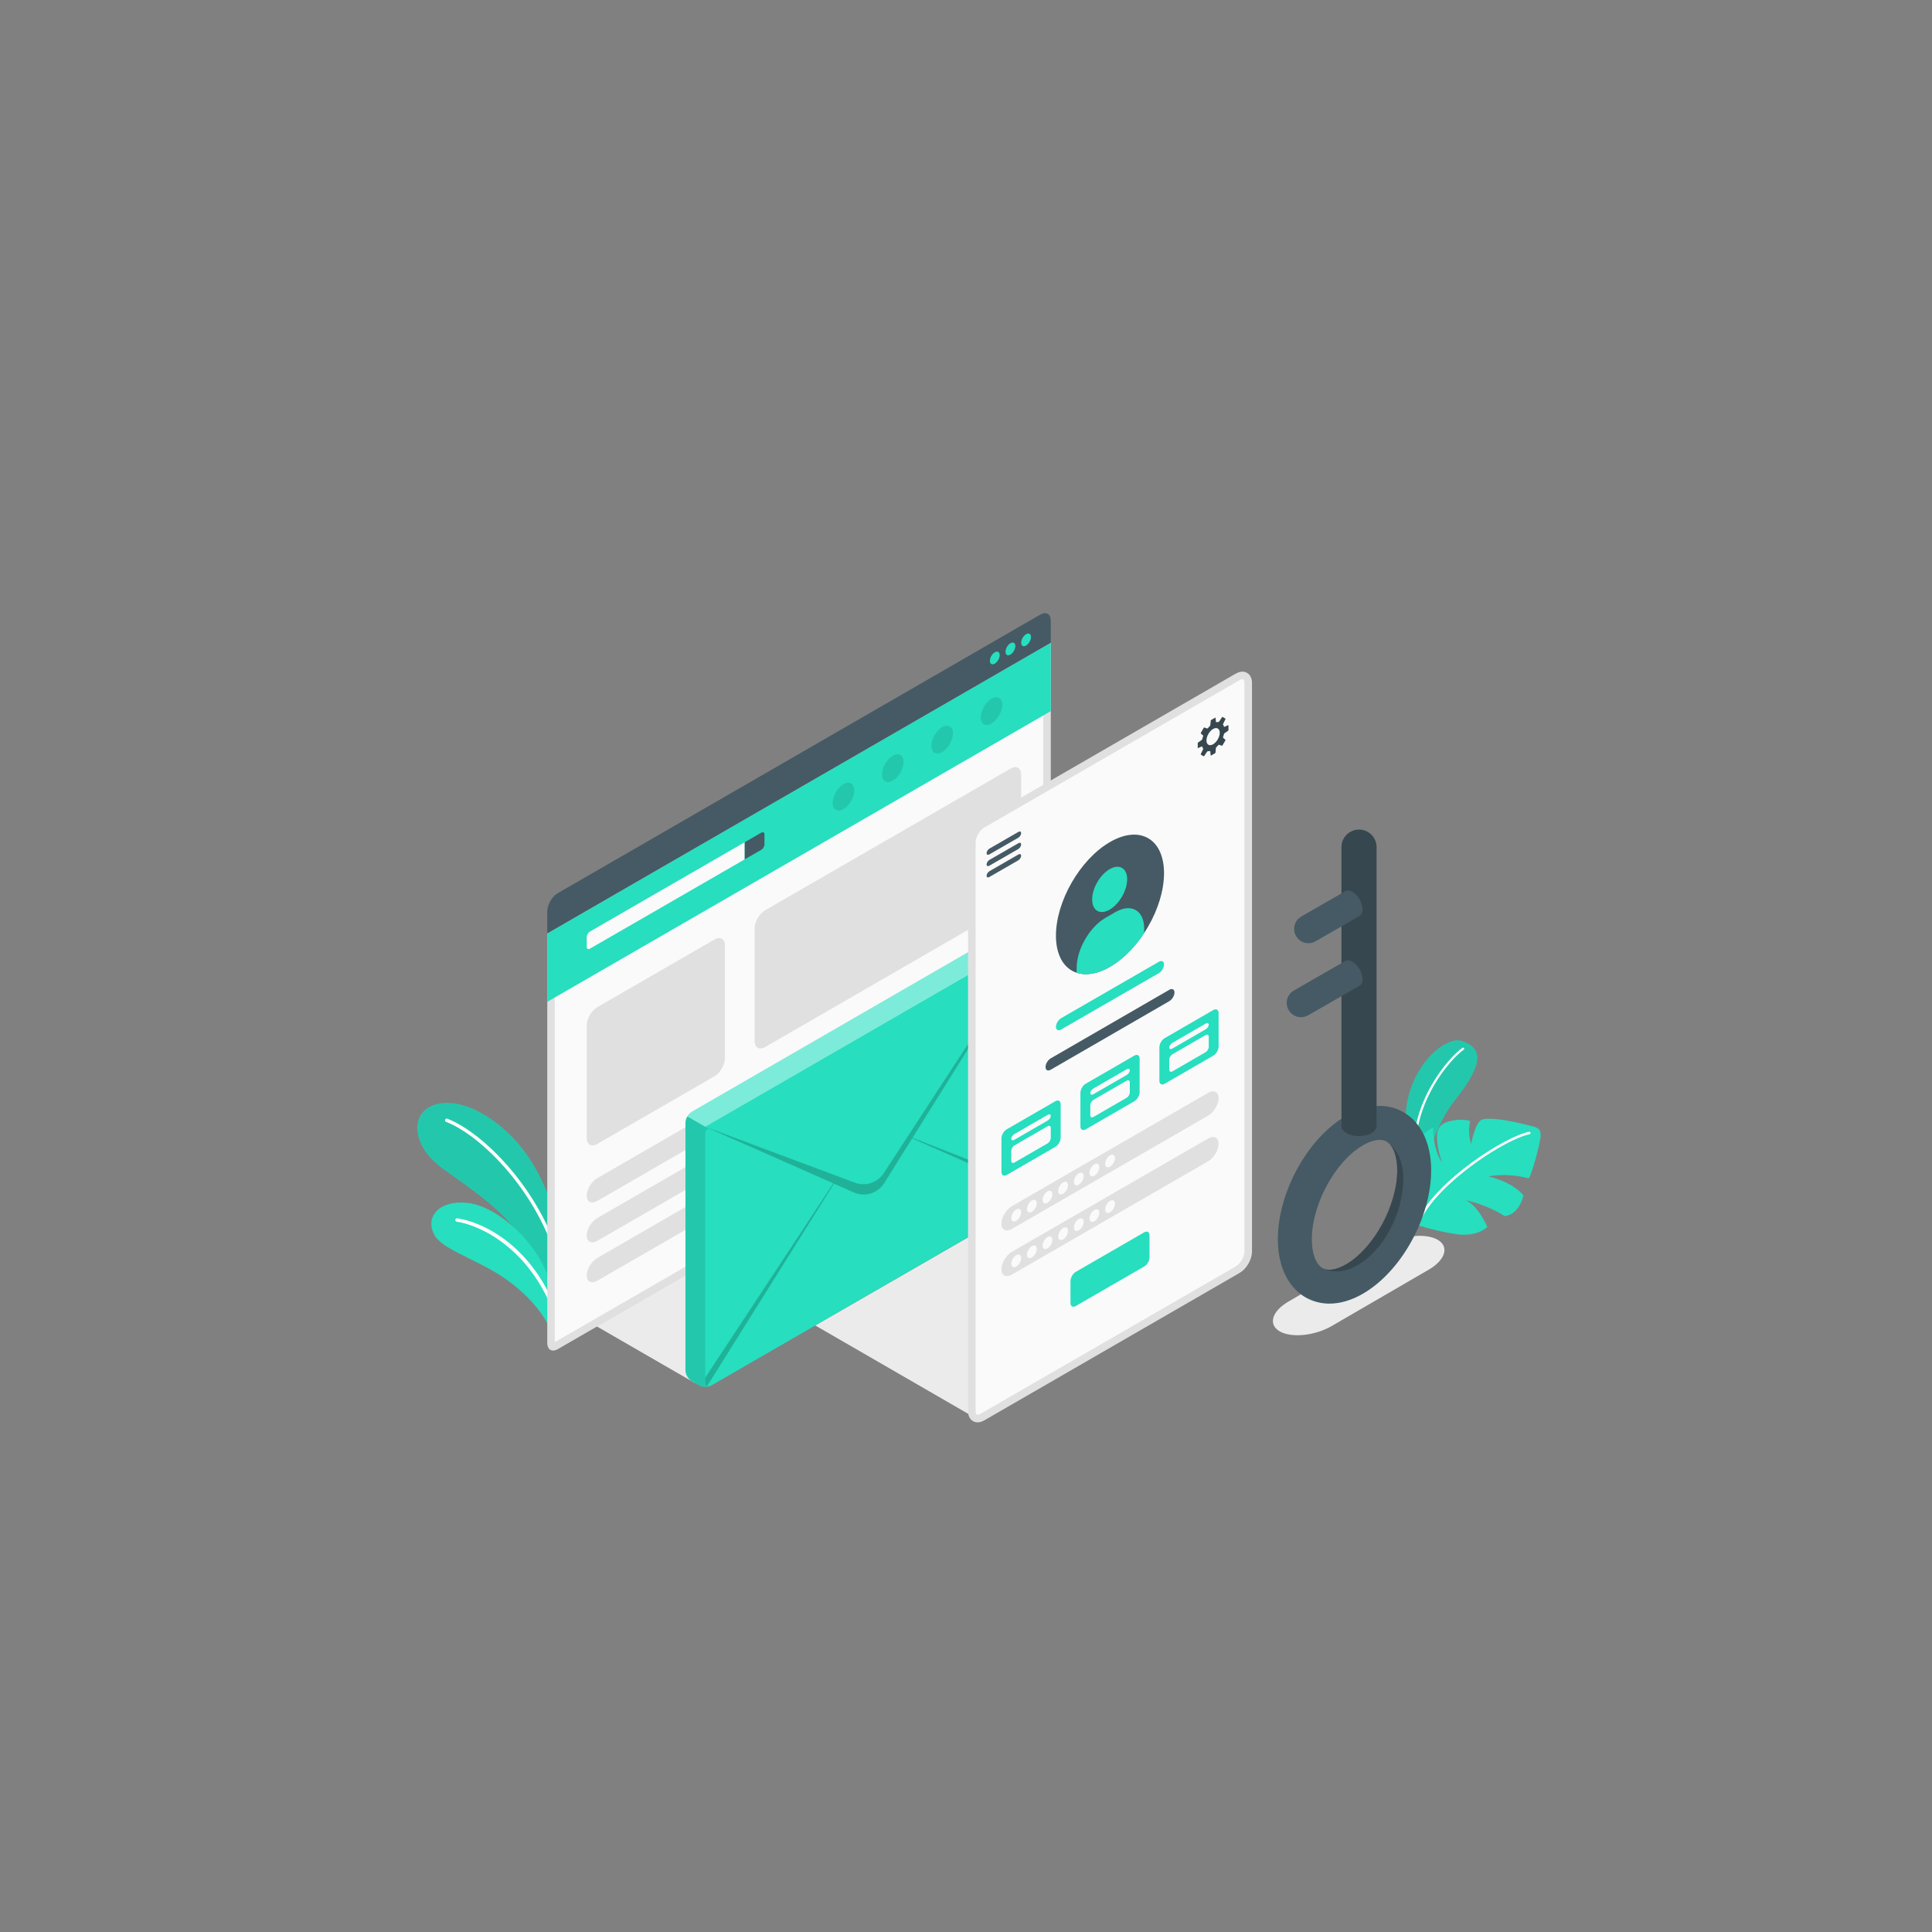 <?xml version="1.0" encoding="utf-8"?>
<!-- Generator: Adobe Illustrator 24.3.0, SVG Export Plug-In . SVG Version: 6.00 Build 0)  -->
<svg version="1.1" xmlns="http://www.w3.org/2000/svg" xmlns:xlink="http://www.w3.org/1999/xlink" x="0px" y="0px"
	 viewBox="0 0 299.22 299.22" style="enable-background:new 0 0 299.22 299.22;" xml:space="preserve">
<rect x="0" y="0" width="299.22" height="299.22" fill="#808080" stroke="none"/>
<style type="text/css">
	.st0{fill:#EBEBEB;}
	.st1{fill:#27DEBF;}
	.st2{opacity:0.1;}
	.st3{fill:#FFFFFF;}
	.st4{fill:#FAFAFA;}
	.st5{fill:#E0E0E0;}
	.st6{fill:#455A64;}
	.st7{opacity:0.4;fill:#FFFFFF;}
	.st8{opacity:0.2;}
	.st9{fill:#FAFAFA;stroke:#E0E0E0;stroke-width:1.17;stroke-miterlimit:10;}
	.st10{fill:#37474F;}
</style>
<g id="Floor">
</g>
<g id="Shadows">
</g>
<g id="Plants">
</g>
<g id="Computer_Screen">
</g>
<g id="Envelope">
</g>
<g id="Mobile_Screen">
</g>
<g id="Key">
	<g>
		<path id="Shadow_37_" class="st0" d="M198.19,206.19c1.83,1.06,5.43,0.69,8.04-0.81l15.03-8.73c2.61-1.51,3.23-3.59,1.4-4.64
			c-1.83-1.06-5.44-0.7-8.04,0.81l-15.02,8.73C196.99,203.05,196.36,205.13,198.19,206.19z"/>
		<polygon id="Shadow_36_" class="st0" points="107.69,214.24 92.4,205.41 107.69,196.58 		"/>
		<polygon id="Shadow_35_" class="st0" points="150.91,219.52 126.26,205.28 150.91,191.07 		"/>
		<g id="Plants_14_">
			<g id="XMLID_3252_">
				<g id="XMLID_3255_">
					<path id="XMLID_3276_" class="st1" d="M87.01,193.6c0.04-3.58-2.45-11.02-6.11-15.7c-3.66-4.69-9.45-8.15-13.61-6.79
						c-3.88,1.27-3.52,6.34,1.12,9.76c4.64,3.41,11.63,7.71,13.62,13.54l4.24,7.17L87.01,193.6z"/>
					<path id="XMLID_3256_" class="st2" d="M87.01,193.6c0.04-3.58-2.45-11.02-6.11-15.7c-3.66-4.69-9.45-8.15-13.61-6.79
						c-3.88,1.27-3.52,6.34,1.12,9.76c4.64,3.41,11.63,7.71,13.62,13.54l4.24,7.17L87.01,193.6z"/>
				</g>
				<g id="XMLID_3253_">
					<path id="XMLID_3254_" class="st3" d="M87.21,198.5c-0.11-0.01-0.21-0.1-0.23-0.21c-2.25-12.24-12.01-22.28-17.89-24.54
						c-0.13-0.05-0.2-0.2-0.15-0.34c0.05-0.13,0.2-0.2,0.34-0.15c6,2.31,15.93,12.51,18.22,24.94c0.03,0.14-0.07,0.28-0.21,0.3
						C87.26,198.5,87.24,198.5,87.21,198.5z"/>
				</g>
			</g>
			<g id="XMLID_3246_">
				<g id="XMLID_3250_">
					<path id="XMLID_3251_" class="st1" d="M85.3,206.29c-0.55-2.02-2.97-5.36-6.9-8.15c-4.36-3.08-9.9-4.55-11.15-6.92
						c-1.51-2.85,0.92-5.5,5.42-4.89c4.51,0.61,12.37,6.87,13.52,16.15L85.3,206.29z"/>
				</g>
				<g id="XMLID_3247_">
					<path id="XMLID_3249_" class="st3" d="M86.2,204.19c-0.1-0.01-0.19-0.07-0.22-0.18c-3.62-10.5-11.55-14.27-15.24-14.8
						c-0.14-0.02-0.24-0.15-0.22-0.3c0.02-0.14,0.15-0.24,0.3-0.22c4.08,0.58,11.97,4.42,15.67,15.14c0.05,0.14-0.03,0.29-0.16,0.33
						C86.27,204.19,86.23,204.19,86.2,204.19z"/>
				</g>
			</g>
		</g>
		<g id="Plants_15_">
			<g id="XMLID_3135_">
				<path id="XMLID_3120_" class="st1" d="M220.47,183.42c0,0,0.5-7.54,4.95-13.14c4.44-5.6,4.17-7.9,1.11-9.03
					c-3.06-1.13-10.18,5.62-8.6,14.65C219.51,184.93,220.47,183.42,220.47,183.42z"/>
				<path id="XMLID_3134_" class="st2" d="M220.47,183.42c0,0,0.5-7.54,4.95-13.14c4.44-5.6,4.17-7.9,1.11-9.03
					c-3.06-1.13-10.18,5.62-8.6,14.65C219.51,184.93,220.47,183.42,220.47,183.42z"/>
				<g id="XMLID_3136_">
					<path id="XMLID_3137_" class="st3" d="M219.12,179.11c-0.09,0-0.17-0.07-0.17-0.16c-0.52-8.3,5.35-15.12,7.54-16.66
						c0.08-0.06,0.19-0.04,0.24,0.04c0.06,0.08,0.04,0.19-0.04,0.24c-2.15,1.51-7.9,8.2-7.39,16.35c0.01,0.1-0.07,0.18-0.16,0.19
						C219.12,179.11,219.12,179.11,219.12,179.11z"/>
				</g>
			</g>
			<g id="XMLID_3036_">
				<g id="XMLID_3073_">
					<path id="XMLID_3119_" class="st1" d="M219.27,189.65c0,0,2.68,0.93,6.12,1.47c3.44,0.54,4.96-1.1,4.96-1.1
						s-1.36-3.23-3.31-4.13c0,0,3.31,0.68,5.97,2.45c0,0,2.1,0.03,2.94-3.17c0,0-1.25-1.93-5.42-2.97c0,0,2.54-0.64,6.2,0.29
						c0.27,0.11,1.45-4.04,1.8-5.95c0.35-1.91-0.41-1.89-1.91-2.29c-1.49-0.4-6.43-1.51-7.36-0.69c-0.93,0.82-1.41,3.62-1.41,3.62
						s-0.62-1.65-0.14-3.55c0,0-1.34-0.52-3.42,0.08c-1.7,0.5-1.79,1.65-1.71,2.97c0.06,0.96,0.29,1.98,0.74,3.33
						c0,0-1.33-1.7-1.37-5.39c0,0-3.49,1.73-4.08,5.19C217.54,181.67,217.08,187.16,219.27,189.65z"/>
					<g id="XMLID_3093_">
						<path id="XMLID_3118_" class="st3" d="M219.92,188.97c0.07,0,0.14-0.04,0.17-0.11c2.78-5.77,13.1-12.47,16.8-13.19
							c0.1-0.02,0.17-0.12,0.15-0.23c-0.02-0.11-0.12-0.17-0.23-0.15c-3.76,0.73-14.25,7.54-17.07,13.4
							c-0.05,0.1-0.01,0.21,0.09,0.26C219.87,188.97,219.9,188.97,219.92,188.97z"/>
					</g>
				</g>
			</g>
		</g>
		<g id="XMLID_1118_">
			<g id="XMLID_1204_">
				<g id="XMLID_1203_">
					<path class="st4" d="M85.66,208.59c-0.28,0-0.32-0.36-0.32-0.58v-63.11l76.81-44.35l0,62.43c0,0.84-0.61,1.9-1.34,2.32
						L86.1,208.45C85.93,208.54,85.78,208.59,85.66,208.59L85.66,208.59z"/>
					<path class="st5" d="M161.57,101.57l0,61.42c0,0.62-0.51,1.5-1.05,1.81l-74.6,43.07v-62.63L161.57,101.57 M162.74,99.54
						l-77.98,45.02v63.45c0,0.74,0.37,1.16,0.9,1.16c0.22,0,0.47-0.07,0.73-0.22l74.72-43.14c0.9-0.52,1.63-1.78,1.63-2.82
						L162.74,99.54L162.74,99.54z"/>
				</g>
				<polygon id="XMLID_2173_" class="st1" points="84.76,144.57 84.76,155.16 162.74,110.14 162.74,99.54 				"/>
				<path id="XMLID_1167_" class="st4" d="M90.87,145.13l0,1.52c0,0.31,0.22,0.44,0.49,0.28l23.98-13.84l0-2.65l-23.98,13.84
					C91.09,144.44,90.87,144.82,90.87,145.13z"/>
				<path id="XMLID_1189_" class="st6" d="M117.91,128.96c0.27-0.16,0.49-0.03,0.49,0.28v1.52c0,0.31-0.22,0.69-0.49,0.85
					l-2.57,1.48l0-2.65L117.91,128.96z"/>
				<path id="XMLID_2992_" class="st6" d="M84.76,141.15c0-1.04,0.73-2.3,1.63-2.82l74.72-43.14c0.9-0.52,1.63-0.1,1.63,0.94v3.41
					l-77.98,45.02V141.15z"/>
				<g id="XMLID_1202_">
					<path id="XMLID_1201_" class="st1" d="M154.07,101.02c-0.42,0.24-0.76,0.84-0.76,1.32c0,0.49,0.34,0.69,0.76,0.44
						c0.42-0.24,0.76-0.84,0.76-1.32C154.84,100.98,154.49,100.78,154.07,101.02z"/>
					<path id="XMLID_1198_" class="st1" d="M156.49,99.62c-0.42,0.24-0.76,0.84-0.76,1.32c0,0.49,0.34,0.69,0.76,0.44
						c0.42-0.24,0.76-0.84,0.76-1.32C157.26,99.58,156.92,99.38,156.49,99.62z"/>
					<path id="XMLID_1196_" class="st1" d="M158.92,98.22c-0.42,0.24-0.76,0.84-0.76,1.32c0,0.49,0.34,0.69,0.76,0.44
						s0.76-0.84,0.76-1.32C159.68,98.18,159.34,97.98,158.92,98.22z"/>
				</g>
				<g id="XMLID_1168_" class="st2">
					<path id="XMLID_1187_" d="M138.27,117.04c-0.92,0.53-1.67,1.83-1.67,2.89c0,1.07,0.75,1.5,1.67,0.97
						c0.92-0.53,1.67-1.83,1.67-2.89S139.2,116.5,138.27,117.04z"/>
					<path id="XMLID_1188_" d="M130.63,121.45c-0.92,0.53-1.67,1.83-1.67,2.89c0,1.07,0.75,1.5,1.67,0.97s1.67-1.83,1.67-2.89
						S131.55,120.92,130.63,121.45z"/>
					<path id="XMLID_1186_" d="M145.92,112.62c-0.92,0.53-1.67,1.83-1.67,2.89c0,1.07,0.75,1.5,1.67,0.97
						c0.92-0.53,1.67-1.83,1.67-2.89S146.84,112.09,145.92,112.62z"/>
					<path id="XMLID_1190_" d="M153.56,108.2c-0.92,0.53-1.67,1.83-1.67,2.89c0,1.07,0.75,1.5,1.67,0.97
						c0.92-0.53,1.67-1.83,1.67-2.89S154.49,107.67,153.56,108.2z"/>
				</g>
			</g>
			<path id="XMLID_2170_" class="st5" d="M92.5,155.99l18.15-10.48c0.9-0.52,1.63-0.1,1.63,0.94v17.42c0,1.04-0.73,2.3-1.63,2.82
				L92.5,177.17c-0.9,0.52-1.63,0.1-1.63-0.94l0-17.42C90.87,157.77,91.6,156.51,92.5,155.99z"/>
			<path id="XMLID_3029_" class="st5" d="M118.5,140.98l38.02-21.95c0.9-0.52,1.63-0.1,1.63,0.94v17.42c0,1.04-0.73,2.3-1.63,2.82
				l-38.02,21.95c-0.9,0.52-1.63,0.1-1.63-0.94l0-17.42C116.87,142.76,117.6,141.5,118.5,140.98z"/>
			<g id="XMLID_3030_">
				<path id="XMLID_3117_" class="st5" d="M92.5,182.47l28.85-16.66c0.9-0.52,1.63-0.15,1.63,0.82s-0.73,2.19-1.63,2.71L92.5,186
					c-0.9,0.52-1.63,0.15-1.63-0.82C90.87,184.2,91.6,182.99,92.5,182.47z"/>
				<path id="XMLID_3095_" class="st5" d="M92.5,188.65l28.85-16.66c0.9-0.52,1.63-0.15,1.63,0.82s-0.73,2.19-1.63,2.71L92.5,192.18
					c-0.9,0.52-1.63,0.15-1.63-0.82C90.87,190.38,91.6,189.17,92.5,188.65z"/>
				<path id="XMLID_3094_" class="st5" d="M92.5,194.83l28.85-16.66c0.9-0.52,1.63-0.15,1.63,0.82c0,0.98-0.73,2.19-1.63,2.71
					L92.5,198.36c-0.9,0.52-1.63,0.15-1.63-0.82C90.87,196.56,91.6,195.35,92.5,194.83z"/>
			</g>
		</g>
		<g id="XMLID_3248_">
			<g id="Letter_2_">
				<g id="XMLID_3260_">
					<g id="XMLID_3261_">
						<path id="XMLID_3262_" class="st1" d="M106.16,173.88c0-0.62,0.44-1.38,0.98-1.69l50.03-28.89c0.54-0.31,1.42-0.31,1.96,0
							l1.1,0.64c0.54,0.31,0.98,1.07,0.98,1.69v38.35c0,0.62-0.44,1.38-0.98,1.69l-50.03,28.89c-0.54,0.31-1.42,0.31-1.96,0
							l-1.1-0.64c-0.54-0.31-0.98-1.07-0.98-1.69L106.16,173.88z"/>
					</g>
				</g>
				<path id="XMLID_3259_" class="st7" d="M106.45,172.91l2.78,1.6l51.7-29.85c-0.18-0.31-0.42-0.57-0.69-0.73l-1.11-0.63
					c-0.54-0.31-1.42-0.31-1.95,0l-50.03,28.88C106.87,172.34,106.63,172.61,106.45,172.91z"/>
				<path id="XMLID_3258_" class="st2" d="M106.16,173.88v38.35c0,0.62,0.44,1.38,0.98,1.69l1.1,0.64c0.08,0.05,0.17,0.09,0.27,0.12
					c0.12,0.04,0.26,0.07,0.4,0.09c0.25,0.03,0.52,0.02,0.77-0.03c0.06-0.01,0.13-0.03,0.19-0.05c0.04-0.01,0.08-0.03,0.12-0.05
					c-0.18,0.06-0.34,0.06-0.47-0.01c-0.19-0.1-0.3-0.32-0.3-0.64v-38.35c0-0.4,0.2-0.71,0.51-0.83l-0.51-0.3l-2.78-1.6
					C106.27,173.22,106.16,173.57,106.16,173.88z"/>
				<path id="XMLID_3257_" class="st8" d="M109.23,174.51l23.17,8.66c1.65,0.62,3.51,0,4.47-1.47l3.72-5.7l20.52-31.44l-19.78,31.66
					l19.88,7.78c0,0.31-0.12,0.67-0.31,0.98l-19.63-8.67l-4.32,6.92c-0.99,1.59-3,2.21-4.71,1.45l-3.08-1.36l-19.63,31.32
					c-0.19-0.1-0.3-0.32-0.3-0.64v-0.64l19.83-30.09L109.23,174.51z"/>
			</g>
		</g>
		<g id="XMLID_2171_">
			<path id="XMLID_2869_" class="st9" d="M150.51,130.49v88.05c0,1.04,0.73,1.46,1.63,0.94l39.55-22.84
				c0.9-0.52,1.63-1.78,1.63-2.82v-88.05c0-1.04-0.73-1.46-1.63-0.94l-39.55,22.84C151.24,128.18,150.51,129.45,150.51,130.49z"/>
			<path id="XMLID_2970_" class="st6" d="M152.8,132.13c0-0.24,0.19-0.55,0.42-0.69l4.51-2.6c0.23-0.14,0.42-0.05,0.42,0.2
				c0,0.24-0.19,0.55-0.42,0.69l-4.51,2.6C152.99,132.46,152.8,132.37,152.8,132.13z"/>
			<path id="XMLID_2972_" class="st6" d="M152.8,133.88c0-0.24,0.19-0.55,0.42-0.69l4.51-2.6c0.23-0.14,0.42-0.05,0.42,0.2
				c0,0.24-0.19,0.55-0.42,0.69l-4.51,2.6C152.99,134.21,152.8,134.12,152.8,133.88z"/>
			<path id="XMLID_2973_" class="st6" d="M152.8,135.63c0-0.24,0.19-0.55,0.42-0.69l4.51-2.6c0.23-0.14,0.42-0.05,0.42,0.2
				c0,0.24-0.19,0.55-0.42,0.69l-4.51,2.6C152.99,135.97,152.8,135.88,152.8,135.63z"/>
			<path id="XMLID_2989_" class="st10" d="M190.26,113.06v-0.7c0-0.04-0.03-0.06-0.07-0.04l-0.54,0.24c-0.04,0.02-0.08,0-0.09-0.04
				c-0.03-0.1-0.07-0.19-0.12-0.27c-0.02-0.04-0.03-0.09-0.01-0.13l0.36-0.73c0.02-0.04,0-0.09-0.03-0.11l-0.39-0.23
				c-0.04-0.02-0.08-0.01-0.11,0.03l-0.45,0.68c-0.02,0.03-0.08,0.06-0.12,0.06c-0.09,0-0.19,0.01-0.29,0.03
				c-0.04,0.01-0.08-0.02-0.08-0.06l-0.06-0.59c0-0.04-0.04-0.06-0.07-0.04l-0.61,0.35c-0.04,0.02-0.07,0.07-0.07,0.11l-0.06,0.68
				c0,0.04-0.03,0.1-0.06,0.13c-0.12,0.11-0.23,0.23-0.34,0.36c-0.03,0.03-0.08,0.05-0.12,0.03l-0.39-0.14
				c-0.04-0.01-0.09,0-0.11,0.04l-0.45,0.78c-0.02,0.04-0.01,0.09,0.02,0.12l0.31,0.27c0.03,0.03,0.05,0.08,0.03,0.12
				c-0.06,0.16-0.11,0.31-0.14,0.47c-0.01,0.04-0.04,0.09-0.08,0.12l-0.56,0.39c-0.03,0.02-0.06,0.08-0.06,0.12v0.7
				c0,0.04,0.03,0.06,0.07,0.04l0.54-0.24c0.04-0.02,0.08,0,0.09,0.04c0.03,0.1,0.07,0.19,0.12,0.27c0.02,0.04,0.03,0.09,0.01,0.13
				l-0.36,0.73c-0.02,0.04,0,0.09,0.03,0.11l0.39,0.23c0.04,0.02,0.08,0.01,0.11-0.03l0.45-0.68c0.02-0.03,0.08-0.06,0.12-0.06
				c0.09,0,0.19-0.01,0.29-0.03c0.04-0.01,0.08,0.02,0.08,0.06l0.06,0.59c0,0.04,0.04,0.06,0.07,0.04l0.61-0.35
				c0.04-0.02,0.07-0.07,0.07-0.11l0.06-0.68c0-0.04,0.03-0.1,0.06-0.13c0.12-0.11,0.23-0.23,0.34-0.36
				c0.03-0.03,0.08-0.05,0.12-0.03l0.39,0.14c0.04,0.01,0.09,0,0.11-0.04l0.45-0.78c0.02-0.04,0.01-0.09-0.02-0.12l-0.31-0.27
				c-0.03-0.03-0.05-0.08-0.03-0.12c0.06-0.16,0.11-0.31,0.14-0.47c0.01-0.04,0.04-0.09,0.08-0.12l0.56-0.39
				C190.23,113.15,190.26,113.1,190.26,113.06z M187.88,115.27c-0.57,0.33-1.03,0.06-1.03-0.59s0.46-1.45,1.03-1.78
				c0.57-0.33,1.03-0.06,1.03,0.59C188.91,114.14,188.45,114.94,187.88,115.27z"/>
			<g id="XMLID_3074_">
				<path id="XMLID_3091_" class="st6" d="M171.91,130.41c4.62-2.67,8.37-0.51,8.37,4.83s-3.75,11.83-8.37,14.49
					c-4.62,2.67-8.37,0.51-8.37-4.83C163.55,139.57,167.29,133.08,171.91,130.41z"/>
				<path id="XMLID_3076_" class="st1" d="M171.86,134.61c1.5-0.87,2.71-0.16,2.71,1.57c0,1.73-1.22,3.84-2.71,4.7
					c-1.5,0.87-2.71,0.16-2.71-1.57C169.14,137.58,170.36,135.48,171.86,134.61z"/>
				<path id="XMLID_3075_" class="st1" d="M177.21,143.84c0-2.84-2-4-4.46-2.58l-1.54,0.89c-2.46,1.42-4.46,4.88-4.46,7.73v0.78
					c0.44,0.15,0.93,0.22,1.44,0.22c1.12,0,2.39-0.37,3.73-1.14c2.01-1.16,3.85-3.04,5.29-5.23V143.84z"/>
			</g>
			<path id="XMLID_3140_" class="st1" d="M164.36,157.68l15.11-8.72c0.45-0.26,0.81-0.08,0.81,0.41c0,0.49-0.36,1.09-0.81,1.35
				l-15.11,8.72c-0.45,0.26-0.82,0.08-0.82-0.41S163.91,157.94,164.36,157.68z"/>
			<path id="XMLID_3142_" class="st6" d="M162.74,163.91l18.35-10.61c0.45-0.26,0.81-0.08,0.81,0.41s-0.36,1.09-0.81,1.35
				l-18.35,10.61c-0.45,0.26-0.81,0.08-0.81-0.41C161.92,164.78,162.29,164.17,162.74,163.91z"/>
			<path id="XMLID_3148_" class="st10" d="M181.58,161.86l5.14-2.97c0.27-0.16,0.49-0.08,0.49,0.16c0,0.24-0.22,0.57-0.49,0.72
				l-5.14,2.97c-0.27,0.16-0.49,0.08-0.49-0.16S181.31,162.01,181.58,161.86z"/>
			<g id="XMLID_3157_">
				<path id="XMLID_3141_" class="st1" d="M155.91,174.91l7.54-4.36c0.45-0.26,0.82-0.05,0.82,0.47v5.18c0,0.52-0.36,1.15-0.81,1.41
					l-7.54,4.36c-0.45,0.26-0.82,0.05-0.82-0.47v-5.18C155.09,175.81,155.46,175.17,155.91,174.91z"/>
				<path id="XMLID_3143_" class="st4" d="M157.11,175.64l5.14-2.97c0.27-0.16,0.49-0.08,0.49,0.16c0,0.24-0.22,0.57-0.49,0.72
					l-5.14,2.97c-0.27,0.16-0.49,0.08-0.49-0.16S156.84,175.79,157.11,175.64z"/>
				<path id="XMLID_3146_" class="st4" d="M156.62,178.25v1.52c0,0.31,0.22,0.44,0.49,0.28l5.14-2.97c0.27-0.16,0.49-0.54,0.49-0.85
					l0-1.52c0-0.31-0.22-0.44-0.49-0.28l-5.14,2.97C156.84,177.56,156.62,177.94,156.62,178.25z"/>
			</g>
			<g id="XMLID_3149_">
				<path id="XMLID_3155_" class="st1" d="M168.14,167.85l7.54-4.36c0.45-0.26,0.82-0.05,0.82,0.47l0,5.18
					c0,0.52-0.36,1.15-0.81,1.41l-7.54,4.36c-0.45,0.26-0.82,0.05-0.82-0.47l0-5.18C167.33,168.74,167.69,168.11,168.14,167.85z"/>
				<path id="XMLID_3154_" class="st4" d="M169.35,168.58l5.14-2.97c0.27-0.16,0.49-0.08,0.49,0.16c0,0.24-0.22,0.57-0.49,0.72
					l-5.14,2.97c-0.27,0.16-0.49,0.08-0.49-0.16S169.07,168.73,169.35,168.58z"/>
				<path id="XMLID_3153_" class="st4" d="M168.86,171.19v1.52c0,0.31,0.22,0.44,0.49,0.28l5.14-2.97c0.27-0.16,0.49-0.54,0.49-0.85
					l0-1.52c0-0.31-0.22-0.44-0.49-0.28l-5.14,2.97C169.07,170.5,168.86,170.88,168.86,171.19z"/>
			</g>
			<g id="XMLID_3159_">
				<path id="XMLID_3176_" class="st1" d="M180.37,160.79l7.54-4.36c0.45-0.26,0.82-0.05,0.82,0.47v5.18c0,0.52-0.36,1.15-0.81,1.41
					l-7.54,4.36c-0.45,0.26-0.82,0.05-0.82-0.47v-5.18C179.56,161.68,179.92,161.05,180.37,160.79z"/>
				<path id="XMLID_3173_" class="st4" d="M181.58,161.51l5.14-2.97c0.27-0.16,0.49-0.08,0.49,0.16c0,0.24-0.22,0.57-0.49,0.72
					l-5.14,2.97c-0.27,0.16-0.49,0.08-0.49-0.16S181.31,161.67,181.58,161.51z"/>
				<path id="XMLID_3163_" class="st4" d="M181.09,164.13v1.52c0,0.31,0.22,0.44,0.49,0.28l5.14-2.97c0.27-0.16,0.49-0.54,0.49-0.85
					l0-1.52c0-0.31-0.22-0.44-0.49-0.28l-5.14,2.97C181.31,163.44,181.09,163.81,181.09,164.13z"/>
			</g>
			<path id="XMLID_3144_" class="st5" d="M156.72,186.8l30.38-17.54c0.9-0.52,1.63-0.15,1.63,0.82c0,0.98-0.73,2.19-1.63,2.71
				l-30.38,17.54c-0.9,0.52-1.63,0.15-1.63-0.82C155.09,188.53,155.82,187.32,156.72,186.8z"/>
			<path id="XMLID_3147_" class="st5" d="M156.72,193.87l30.38-17.54c0.9-0.52,1.63-0.15,1.63,0.82c0,0.98-0.73,2.19-1.63,2.71
				l-30.38,17.54c-0.9,0.52-1.63,0.15-1.63-0.82S155.82,194.39,156.72,193.87z"/>
			<path id="XMLID_3178_" class="st1" d="M166.61,196.98l10.6-6.12c0.45-0.26,0.82-0.05,0.82,0.47l0,3.41
				c0,0.52-0.36,1.15-0.82,1.41l-10.6,6.12c-0.45,0.26-0.82,0.05-0.82-0.47l0-3.41C165.8,197.88,166.16,197.24,166.61,196.98z"/>
			<g id="XMLID_3180_">
				<path id="XMLID_3027_" class="st4" d="M157.39,187.32c-0.42,0.24-0.76,0.84-0.76,1.32s0.34,0.69,0.76,0.44
					c0.42-0.24,0.76-0.84,0.76-1.32C158.15,187.28,157.81,187.08,157.39,187.32z"/>
				<path id="XMLID_3023_" class="st4" d="M159.81,185.92c-0.42,0.24-0.76,0.84-0.76,1.32s0.34,0.69,0.76,0.44
					c0.42-0.24,0.76-0.84,0.76-1.32C160.57,185.88,160.23,185.68,159.81,185.92z"/>
				<path id="XMLID_3021_" class="st4" d="M162.23,184.52c-0.42,0.24-0.76,0.84-0.76,1.32s0.34,0.69,0.76,0.44
					c0.42-0.24,0.76-0.84,0.76-1.32C163,184.47,162.65,184.28,162.23,184.52z"/>
				<path id="XMLID_2993_" class="st4" d="M164.65,183.12c-0.42,0.24-0.76,0.84-0.76,1.32c0,0.49,0.34,0.69,0.76,0.44
					s0.76-0.84,0.76-1.32C165.42,183.07,165.08,182.88,164.65,183.12z"/>
				<path id="XMLID_2176_" class="st4" d="M167.08,181.72c-0.42,0.24-0.76,0.84-0.76,1.32s0.34,0.69,0.76,0.44
					c0.42-0.24,0.76-0.84,0.76-1.32C167.84,181.67,167.5,181.48,167.08,181.72z"/>
				<path id="XMLID_2175_" class="st4" d="M169.5,180.32c-0.42,0.24-0.76,0.84-0.76,1.32c0,0.49,0.34,0.69,0.76,0.44
					c0.42-0.24,0.76-0.84,0.76-1.32C170.26,180.27,169.92,180.08,169.5,180.32z"/>
				<path id="XMLID_2174_" class="st4" d="M171.92,178.92c-0.42,0.24-0.76,0.84-0.76,1.32c0,0.49,0.34,0.69,0.76,0.44
					c0.42-0.24,0.76-0.84,0.76-1.32C172.68,178.87,172.34,178.68,171.92,178.92z"/>
			</g>
			<g id="XMLID_2172_">
				<path id="XMLID_3020_" class="st4" d="M157.39,194.39c-0.42,0.24-0.76,0.84-0.76,1.32s0.34,0.69,0.76,0.44
					c0.42-0.24,0.76-0.84,0.76-1.32S157.81,194.15,157.39,194.39z"/>
				<path id="XMLID_3017_" class="st4" d="M159.81,192.99c-0.42,0.24-0.76,0.84-0.76,1.32s0.34,0.69,0.76,0.44
					c0.42-0.24,0.76-0.84,0.76-1.32C160.57,192.95,160.23,192.75,159.81,192.99z"/>
				<path id="XMLID_3016_" class="st4" d="M162.23,191.59c-0.42,0.24-0.76,0.84-0.76,1.32c0,0.49,0.34,0.69,0.76,0.44
					c0.42-0.24,0.76-0.84,0.76-1.32C163,191.55,162.65,191.35,162.23,191.59z"/>
				<path id="XMLID_3015_" class="st4" d="M164.65,190.19c-0.42,0.24-0.76,0.84-0.76,1.32s0.34,0.69,0.76,0.44s0.76-0.84,0.76-1.32
					S165.08,189.95,164.65,190.19z"/>
				<path id="XMLID_3008_" class="st4" d="M167.08,188.79c-0.42,0.24-0.76,0.84-0.76,1.32c0,0.49,0.34,0.69,0.76,0.44
					c0.42-0.24,0.76-0.84,0.76-1.32C167.84,188.74,167.5,188.55,167.08,188.79z"/>
				<path id="XMLID_2995_" class="st4" d="M169.5,187.39c-0.42,0.24-0.76,0.84-0.76,1.32s0.34,0.69,0.76,0.44
					c0.42-0.24,0.76-0.84,0.76-1.32C170.26,187.34,169.92,187.15,169.5,187.39z"/>
				<path id="XMLID_2994_" class="st4" d="M171.92,185.99c-0.42,0.24-0.76,0.84-0.76,1.32s0.34,0.69,0.76,0.44
					c0.42-0.24,0.76-0.84,0.76-1.32C172.68,185.94,172.34,185.75,171.92,185.99z"/>
			</g>
		</g>
		<g id="XMLID_1166_">
			<g id="XMLID_1191_">
				<g id="XMLID_1192_">
					<path id="XMLID_2975_" class="st6" d="M205.89,201.9c-1.32,0-2.57-0.33-3.71-0.98c-2.71-1.57-4.27-4.84-4.27-8.99
						c0-7.3,4.64-15.69,10.56-19.11c3.19-1.84,6.35-2.04,8.91-0.56c2.71,1.57,4.27,4.84,4.27,8.99c0,7.3-4.64,15.69-10.56,19.11
						C209.32,201.39,207.55,201.9,205.89,201.9z M213.67,176.54c-0.95,0-1.95,0.48-2.57,0.83c-4.3,2.48-7.93,9.15-7.93,14.56
						c0,2.19,0.61,3.85,1.64,4.45c1.17,0.68,2.8-0.06,3.66-0.56c4.3-2.48,7.93-9.15,7.93-14.56c0-2.19-0.61-3.85-1.64-4.45
						C214.43,176.62,214.05,176.54,213.67,176.54z"/>
				</g>
				<path id="XMLID_2986_" class="st10" d="M217.34,182.42c0-4.1-2.58-5.61-2.58-5.61l0,0c1.03,0.59,1.64,2.26,1.64,4.45
					c0,5.41-3.63,12.08-7.93,14.56c-0.87,0.5-2.49,1.24-3.66,0.56c0,0,2.18,1.35,5.19-0.29
					C214.36,193.71,217.34,187.83,217.34,182.42z"/>
			</g>
			<path id="XMLID_2978_" class="st10" d="M213.2,131.2c0-1.5-1.22-2.72-2.72-2.72c-1.5,0-2.72,1.22-2.72,2.72c0,0,0,0,0,0.01h0
				v43.18l0,0c0,0.4,0.27,0.8,0.8,1.11c1.06,0.61,2.78,0.61,3.84,0c0.53-0.31,0.8-0.71,0.8-1.11l0,0V131.2L213.2,131.2
				C213.2,131.2,213.2,131.2,213.2,131.2z"/>
			<path id="XMLID_2974_" class="st6" d="M211.03,140.85c0-1-0.7-2.22-1.57-2.72c-0.44-0.25-0.84-0.27-1.12-0.1l0,0l-6.7,3.86
				l-0.16,0.1c-0.02,0.01-0.05,0.02-0.07,0.04c-0.12,0.08-0.22,0.17-0.32,0.26c-0.41,0.4-0.66,0.96-0.66,1.57
				c0,0.84,0.47,1.57,1.15,1.95c0.32,0.17,0.68,0.27,1.06,0.27c0.38,0,0.74-0.1,1.06-0.27c0.04-0.02,0.08-0.05,0.13-0.07l6.74-3.88
				l0,0C210.86,141.69,211.03,141.34,211.03,140.85z"/>
			<path id="XMLID_2971_" class="st6" d="M211.03,151.66c0-1-0.7-2.22-1.57-2.72c-0.44-0.25-0.84-0.27-1.12-0.1l0,0l-7.85,4.51
				l-0.16,0.1c-0.02,0.01-0.05,0.02-0.07,0.04c-0.12,0.08-0.22,0.17-0.32,0.26c-0.41,0.4-0.66,0.96-0.66,1.57
				c0,0.84,0.47,1.57,1.15,1.95c0.32,0.17,0.68,0.27,1.06,0.27c0.38,0,0.74-0.1,1.06-0.27c0.04-0.02,0.08-0.05,0.13-0.07l7.89-4.53
				l0,0C210.86,152.5,211.03,152.16,211.03,151.66z"/>
		</g>
	</g>
</g>
</svg>

